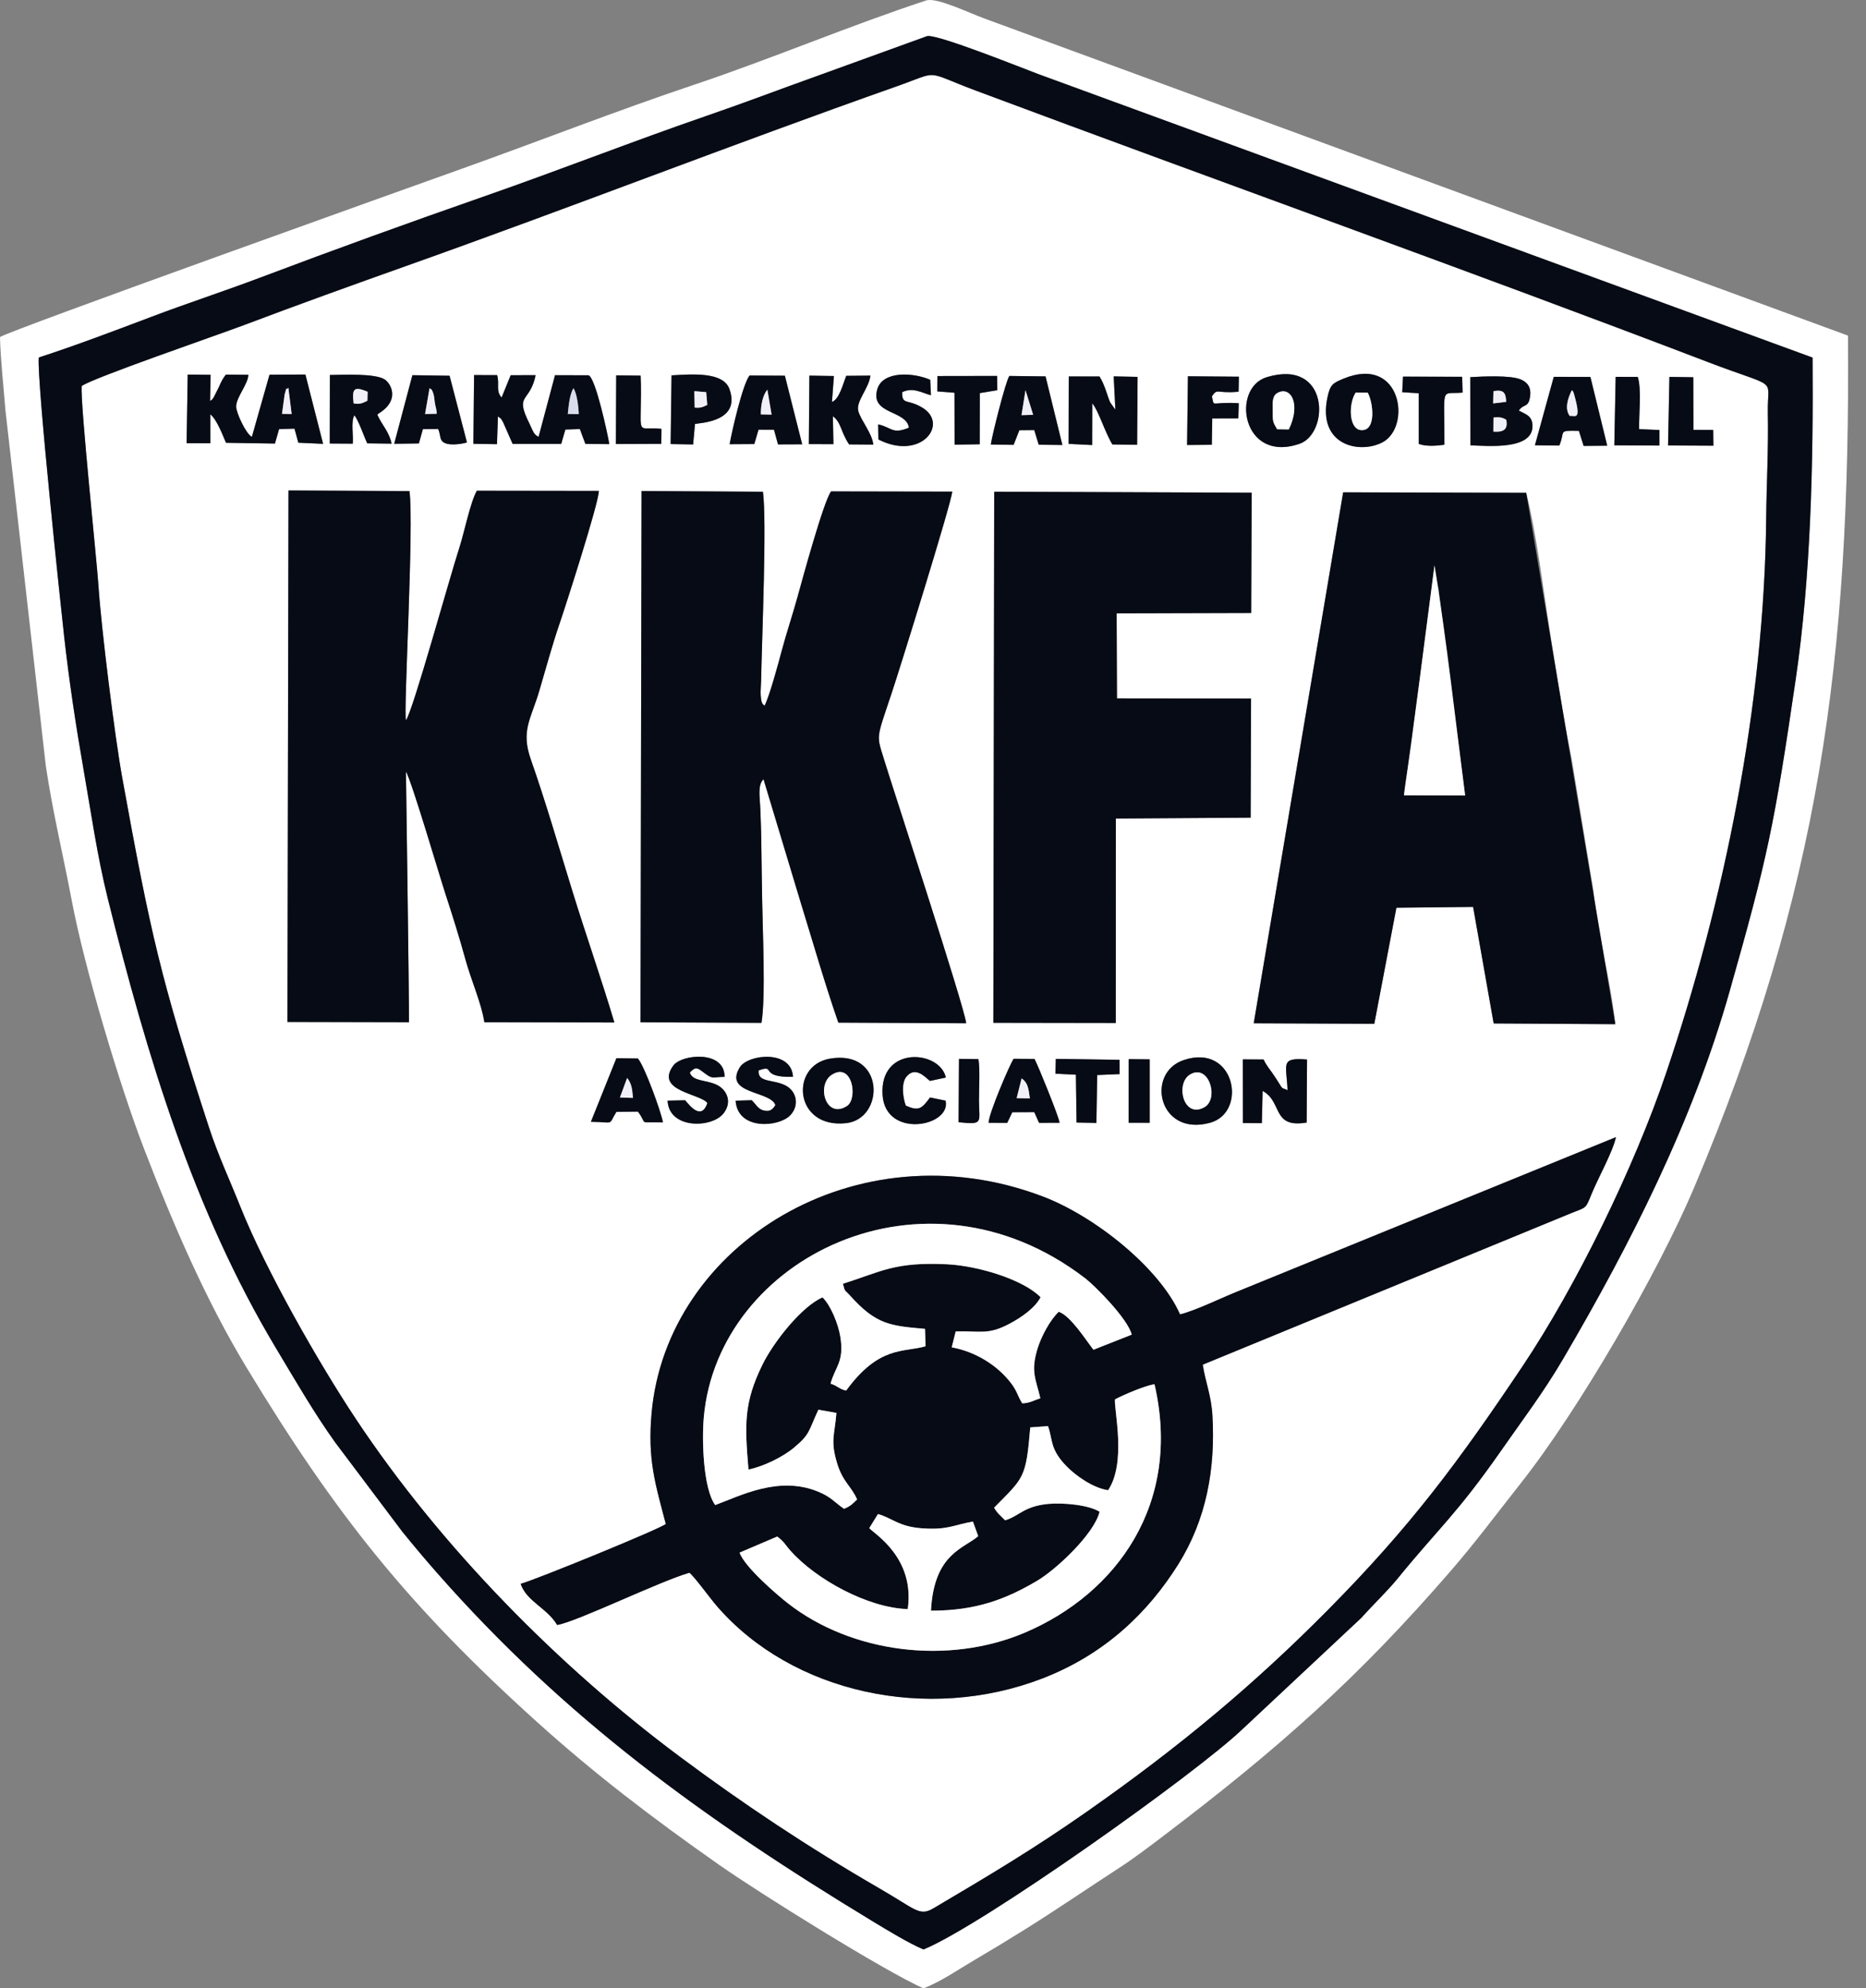 <svg width="76" height="81" viewBox="0 0 76 81" fill="none" xmlns="http://www.w3.org/2000/svg">
<rect x="0" y="0" width="76" height="81" fill="#808080" stroke="none"/>
<g clip-path="url(#clip0_95_2659)">
<path fill-rule="evenodd" clip-rule="evenodd" d="M48.06 53.544C48.658 53.402 49.727 52.884 50.344 52.634L65.815 46.323C65.689 46.915 65.086 47.992 64.83 48.619C64.571 49.252 64.634 49.165 64.007 49.414L48.986 55.592C49.097 56.316 49.332 56.834 49.38 57.671C49.506 59.839 49.133 61.896 47.991 63.721C46.775 65.666 45.014 67.384 42.463 68.371C37.779 70.183 32.251 68.96 29.198 65.428C28.897 65.079 28.296 64.239 28.078 64.068C26.837 64.427 23.485 66.07 22.69 66.195C22.292 65.51 21.448 65.24 21.205 64.521C21.845 64.343 26.873 62.287 27.117 62.083C26.692 60.455 26.366 59.462 26.54 57.547C27.161 50.706 34.877 45.866 42.46 48.736C44.593 49.544 47.227 51.654 48.06 53.543V53.544ZM45.971 43.145L46.825 43.154V45.738L45.969 45.737L45.971 43.145ZM39.058 43.136L39.851 43.147C39.92 43.621 39.869 44.35 39.872 44.857C39.879 45.737 40.068 45.825 39.041 45.716L39.057 43.136H39.058ZM40.265 45.738C40.261 45.379 41.136 43.343 41.284 43.131L42.134 43.136C42.284 43.415 43.127 45.492 43.155 45.737L42.32 45.74L42.124 45.304L41.228 45.309L41.022 45.741L40.266 45.737L40.265 45.738ZM25.105 43.108L24.067 45.698C25.057 45.709 24.75 45.872 25.105 45.293L25.98 45.283C26.418 45.855 25.916 45.685 27.003 45.725C26.919 45.272 26.247 43.424 25.98 43.119L25.105 43.108ZM48.212 43.184C46.644 43.71 47.187 46.32 49.289 45.737C50.827 45.311 50.305 42.482 48.212 43.184ZM33.799 43.126C32.157 43.409 32.338 45.988 34.462 45.754C36.044 45.58 36.057 42.737 33.799 43.126ZM52.442 44.41C52.113 44.261 52.318 44.454 51.897 43.823C51.691 43.515 51.592 43.434 51.465 43.159L50.62 43.155L50.623 45.751L51.393 45.754L51.425 44.439C52.252 44.892 51.789 45.969 53.218 45.729L53.234 43.161C52.129 43.073 52.394 43.335 52.441 44.41H52.442ZM45.597 43.174L43.003 43.136L42.987 43.739L43.82 43.781L43.847 45.729L44.655 45.745L44.688 43.794L45.601 43.756L45.597 43.174ZM38.513 44.837L37.879 44.708C37.544 45.16 37.427 45.277 36.894 45.041C36.782 44.761 36.688 44.139 36.918 43.86C37.269 43.435 37.644 43.84 37.874 44.033L38.524 43.896C38.273 42.764 35.812 42.588 35.946 44.609C36.065 46.401 38.752 45.896 38.513 44.837ZM31.581 45.022C31.472 45.165 31.401 45.311 31.09 45.234C30.871 45.18 30.766 44.957 30.615 44.819L29.961 44.839C30.044 46.057 31.721 45.92 32.184 45.435C32.565 45.036 32.445 44.482 32.039 44.245C31.534 43.949 30.844 44.129 30.898 43.606C31.631 43.338 30.879 43.903 32.298 43.866C32.236 42.749 30.462 42.942 30.13 43.481C29.454 44.581 31.401 44.431 31.581 45.021V45.022ZM28.81 44.939C28.562 45.656 28.098 45.045 27.904 44.822L27.19 44.837C27.244 46.007 28.998 45.966 29.472 45.351C29.826 44.892 29.601 44.43 29.262 44.23C28.83 43.975 28.209 44.083 28.095 43.691C28.338 43.443 28.394 43.489 28.677 43.703C29.04 43.978 28.991 43.874 29.51 43.869C29.523 42.772 27.768 42.943 27.427 43.404C26.647 44.455 28.545 44.55 28.811 44.938L28.81 44.939ZM54.705 20.056L62.161 20.076C62.578 21.743 62.831 23.85 63.097 25.546C63.366 27.268 63.655 29.164 64.006 30.883L64.897 36.284C65.072 38.001 65.592 39.906 65.79 41.721L60.835 41.691L59.997 36.945L56.873 36.978L55.973 41.706L51.062 41.685L54.705 20.055V20.056ZM40.492 20.031L50.979 20.072L50.959 24.971L45.479 24.986L45.492 28.451L50.953 28.457L50.937 33.308L45.446 33.343L45.444 41.672L40.457 41.664L40.492 20.03V20.031ZM26.129 20.001L31.073 20.032C31.233 21.228 31.034 25.9 30.998 27.712C30.995 27.868 30.97 28.163 30.98 28.3C31.006 28.688 31.06 28.668 31.138 28.75C31.34 28.36 31.703 27.016 31.827 26.55C32.031 25.779 32.273 25.072 32.477 24.33C32.665 23.648 33.549 20.393 33.849 20.018L38.784 20.026C38.719 20.58 36.663 27.193 36.316 28.232C35.669 30.173 35.695 29.909 36.011 30.96C36.285 31.867 39.303 41.084 39.35 41.684L34.143 41.657C33.577 40.022 33.09 38.315 32.601 36.737L31.096 31.742C30.839 32.003 30.953 32.466 30.97 33.039C30.981 33.427 31 33.794 31.005 34.201C31.013 35.034 31.029 35.866 31.041 36.699C31.059 37.884 31.189 40.62 31.012 41.667L26.085 41.642L26.128 20L26.129 20.001ZM11.749 19.981L16.676 20.006C16.866 21.412 16.424 29.079 16.534 29.343C16.828 28.926 18.285 23.613 18.712 22.299C18.9 21.719 19.157 20.455 19.42 19.992L24.389 19.998C24.395 20.463 23.019 24.737 22.781 25.429C22.507 26.228 22.222 27.26 21.966 28.133C21.626 29.295 21.201 29.751 21.622 30.948C22.205 32.603 22.784 34.592 23.317 36.32C23.875 38.124 24.501 39.905 25.021 41.652L19.726 41.642C19.611 40.87 19.181 39.918 18.948 39.057C18.729 38.249 18.411 37.242 18.158 36.468C17.87 35.588 16.789 31.891 16.533 31.429C16.53 31.436 16.664 40.624 16.655 41.642L11.706 41.632L11.748 19.982L11.749 19.981ZM67.992 15.354L68.964 15.367L68.969 17.512L69.776 17.515L69.783 18.156L67.937 18.146L67.992 15.353V15.354ZM65.803 15.352L66.702 15.354C66.863 15.847 66.746 16.888 66.757 17.482L67.585 17.517V18.15L65.747 18.141L65.802 15.351L65.803 15.352ZM25.095 15.29L26.09 15.301C26.115 15.803 26.101 16.312 26.092 16.815C26.077 17.692 26.12 17.372 26.939 17.471L26.931 18.081L25.082 18.087L25.095 15.29ZM63.282 15.349L64.773 15.355L65.458 18.156L64.498 18.164L64.305 17.551C63.416 17.535 63.765 17.546 63.506 18.151L62.514 18.139L63.282 15.348V15.349ZM40.353 18.108C40.399 17.757 40.95 15.554 41.107 15.316L42.582 15.334L43.267 18.128L42.304 18.117L42.121 17.521L41.515 17.526L41.281 18.123L40.352 18.109L40.353 18.108ZM29.716 18.096C29.813 17.553 30.238 15.683 30.526 15.297L31.966 15.305L32.671 18.1L31.687 18.104L31.523 17.506L30.893 17.505L30.721 18.09L29.717 18.096L29.716 18.096ZM16.795 15.284L18.309 15.307L19.017 18.023C18.795 18.092 18.353 18.151 18.128 18.053C17.878 17.945 17.965 17.758 17.846 17.477L17.223 17.482L17.058 18.065L16.054 18.079L16.795 15.284ZM54.718 15.426C57.088 14.441 57.505 17.407 56.294 18.025C55.352 18.506 53.651 18.135 54.065 16.184C54.175 15.666 54.282 15.607 54.718 15.426ZM51.595 15.363C50.122 15.807 50.58 18.888 52.927 18.078C54.152 17.655 54.157 14.594 51.595 15.363ZM27.349 15.289L27.312 18.089L28.228 18.106L28.303 17.272C28.478 17.225 30.193 17.195 29.706 15.845C29.45 15.135 28.181 15.244 27.349 15.29V15.289ZM59.88 15.363C60.402 15.334 61.516 15.279 61.937 15.458C62.202 15.572 62.367 15.769 62.317 16.142C62.252 16.631 62.065 16.426 61.857 16.726C62.158 16.886 62.392 16.941 62.413 17.316C62.471 18.353 60.569 18.162 59.885 18.142L59.88 15.363V15.363ZM13.433 15.277L13.428 18.068L14.366 18.074C14.396 17.724 14.284 17.151 14.434 16.915C14.638 17.209 14.807 17.743 14.955 18.061L15.949 18.074C15.84 17.568 15.555 17.328 15.365 16.892C15.49 16.782 15.361 16.891 15.529 16.772C16.266 16.25 15.914 15.626 15.677 15.465C15.289 15.202 14.006 15.269 13.434 15.276L13.433 15.277ZM43.529 15.336L44.78 15.338C45.013 15.71 45.111 16.181 45.215 16.394L45.426 16.691L45.358 15.334L46.331 15.354L46.312 18.122L45.305 18.107C44.99 17.59 44.742 16.729 44.486 16.432L44.482 18.131L43.522 18.083L43.529 15.337V15.336ZM57.141 15.342L57.109 15.978L57.783 16.021V18.087C58.092 18.194 58.496 18.165 58.828 18.119C58.841 15.646 58.634 16.081 59.568 15.994L59.551 15.35L57.141 15.343V15.342ZM48.381 15.329L50.456 15.345L50.444 15.957C49.536 16.046 49.598 15.794 49.358 16.145C49.469 16.628 49.274 16.355 50.452 16.426L50.435 17.043L49.372 17.046L49.355 18.12L48.347 18.128L48.381 15.329ZM40.611 15.314L38.178 15.319L38.174 15.944L38.874 15.999L38.878 18.114L39.901 18.097L39.904 16.013L40.617 15.894L40.61 15.313L40.611 15.314ZM37.02 17.422C36.907 16.694 35.43 16.9 35.731 15.858C35.95 15.102 37.188 15.169 37.886 15.473L37.917 16.102C37.553 16.011 37.187 15.759 36.742 15.979C36.737 16.518 36.952 16.241 37.561 16.605C38.671 17.272 37.509 18.791 35.776 17.904L35.766 17.29C36.33 17.412 36.337 17.71 37.02 17.422L37.02 17.422ZM32.963 15.302L32.941 18.092L33.943 18.094L33.921 16.957C34.269 17.215 34.218 17.554 34.581 18.104L35.566 18.112C35.528 17.665 35.067 17.134 34.959 16.756C34.844 16.354 35.379 15.844 35.452 15.301L34.466 15.31C34.326 15.658 34.183 16.262 33.883 16.375L33.963 15.319L32.965 15.302H32.963ZM19.307 15.279L20.246 15.282C20.355 15.667 20.178 15.913 20.428 16.194L20.798 15.285L21.815 15.283C21.572 16.444 20.939 16.011 21.567 17.267C21.695 17.524 21.729 17.709 21.935 17.794L22.604 15.284L23.966 15.288C24.254 15.369 24.76 17.738 24.816 18.093L23.84 18.082L23.616 17.477L23.025 17.499L22.857 18.083H20.878L20.491 17.204C20.361 16.993 20.467 17.11 20.279 16.965L20.24 18.094L19.279 18.079L19.307 15.279V15.279ZM7.644 15.259L8.577 15.268L8.556 16.336C8.683 16.24 8.596 16.326 8.702 16.19L8.903 15.792C8.996 15.577 9.075 15.408 9.204 15.26L10.115 15.267C10.107 15.642 9.617 16.187 9.617 16.56C9.617 16.816 10.021 17.686 10.259 17.795L10.976 15.264L12.438 15.257L13.158 18.08L12.151 18.034L11.993 17.462L11.366 17.48L11.197 18.069L9.204 18.037C9.069 17.732 8.844 17.104 8.564 16.877L8.566 18.057L7.601 18.054L7.645 15.257L7.644 15.259ZM3.324 15.729C3.273 16.528 3.937 22.775 4.01 23.883C4.122 25.59 4.676 30.028 4.98 31.701C6.128 38.025 6.542 39.884 8.507 45.917C8.879 47.061 9.348 48.057 9.774 49.125C10.816 51.743 12.978 55.524 14.484 57.795C17.96 63.036 22.771 67.899 27.665 71.548C30.267 73.489 32.888 75.234 35.824 76.935C37.346 77.817 37.444 78.08 38.037 77.729C40.376 76.348 42.113 75.311 44.253 73.814C48.046 71.16 51.084 68.616 54.071 65.599C57.432 62.203 59.369 59.601 62.003 55.669C64.192 52.402 66.554 47.574 67.865 43.693C70.207 36.761 71.856 28.751 71.933 21.138C71.947 19.708 72.03 18.289 72 16.811C71.972 15.327 72.511 15.879 69.59 14.763C59.82 11.025 49.659 7.4 39.766 3.701C37.567 2.879 38.342 2.876 36.501 3.526C29.82 5.882 23.218 8.464 16.543 10.836C14.348 11.616 12.136 12.413 9.908 13.255C8.916 13.631 3.726 15.414 3.324 15.73V15.729Z" fill="white"/>
<path fill-rule="evenodd" clip-rule="evenodd" d="M1.578 14.565C3.071 14.079 4.687 13.468 6.151 12.913C7.656 12.343 9.139 11.862 10.643 11.294C13.621 10.169 16.712 9.051 19.706 8.006C22.807 6.925 25.807 5.744 28.762 4.726C30.385 4.167 31.739 3.646 33.257 3.104L37.762 1.472C38.176 1.382 41.668 2.79 42.297 3.022L73.823 14.569C73.857 18.892 73.748 23.501 73.139 27.657C72.257 33.673 71.992 34.923 70.438 40.406C68.939 45.696 66.395 50.695 63.673 55.342C62.862 56.726 62.02 57.83 61.141 59.091C59.333 61.685 58.59 62.26 56.957 64.265C56.492 64.836 55.992 65.297 55.446 65.907L50.598 70.447C48.702 72.259 40.016 78.432 37.611 79.417C37.02 79.167 36.176 78.655 35.499 78.244C28.621 74.07 23.013 69.995 17.825 64.104C17.302 63.51 16.89 63.02 16.383 62.395L13.648 58.756C12.8 57.574 12.013 56.212 11.228 54.902C7.869 49.294 5.985 43.007 4.388 36.599C3.955 34.861 3.706 33.08 3.395 31.307C3.097 29.61 2.815 27.748 2.611 25.921C2.486 24.796 1.502 15.568 1.577 14.566L1.578 14.565ZM0 13.731C0.02 14.632 0.15 15.8 0.221 16.71L1.866 31.202C2.148 33.089 2.581 34.879 2.924 36.693C3.436 39.403 4.855 44.167 5.86 46.781C7.066 49.915 8.393 52.984 10.04 55.707C13.693 61.739 16.646 65.434 21.875 70.151C24.195 72.244 26.529 74.033 29.306 75.98C30.914 77.108 35.982 80.272 37.611 81.001C38.343 80.716 39.023 80.236 39.671 79.857C40.314 79.48 41.017 79.054 41.703 78.626C42.996 77.819 44.325 76.91 45.592 76.087C46.204 75.69 46.852 75.194 47.428 74.757C52.058 71.24 55.298 68.375 59.1 63.979C60.115 62.806 60.949 61.676 61.933 60.431C64.296 57.442 67.544 51.832 69.011 48.352C74.104 36.275 75.366 26.883 75.266 13.672L40.065 0.743C39.475 0.529 38.143 -0.12 37.721 0.019C34.61 1.041 31.436 2.391 28.291 3.445C25.134 4.503 21.969 5.745 18.847 6.861C16.952 7.539 0.303 13.49 0 13.731Z" fill="white"/>
<path fill-rule="evenodd" clip-rule="evenodd" d="M3.326 15.727C3.728 15.413 8.918 13.628 9.91 13.253C12.138 12.411 14.35 11.614 16.544 10.834C23.22 8.462 29.822 5.881 36.503 3.523C38.344 2.874 37.569 2.877 39.767 3.699C49.661 7.397 59.822 11.023 69.592 14.76C72.512 15.877 71.973 15.325 72.002 16.808C72.031 18.287 71.949 19.706 71.935 21.135C71.858 28.75 70.209 36.758 67.867 43.691C66.556 47.572 64.194 52.399 62.005 55.667C59.371 59.599 57.434 62.201 54.073 65.596C51.087 68.613 48.048 71.157 44.255 73.811C42.115 75.308 40.378 76.345 38.039 77.727C37.446 78.078 37.349 77.814 35.826 76.932C32.889 75.232 30.269 73.487 27.667 71.546C22.774 67.897 17.963 63.034 14.486 57.792C12.98 55.522 10.818 51.741 9.776 49.123C9.351 48.055 8.882 47.059 8.508 45.915C6.543 39.882 6.13 38.023 4.982 31.699C4.677 30.025 4.124 25.588 4.012 23.881C3.939 22.773 3.274 16.526 3.326 15.726V15.727ZM1.578 14.565C1.502 15.568 2.487 24.795 2.612 25.92C2.816 27.747 3.098 29.608 3.396 31.305C3.707 33.077 3.957 34.86 4.389 36.598C5.986 43.005 7.87 49.293 11.229 54.9C12.014 56.211 12.802 57.573 13.649 58.755L16.384 62.393C16.891 63.018 17.304 63.508 17.826 64.103C23.014 69.994 28.622 74.069 35.501 78.242C36.178 78.653 37.021 79.165 37.613 79.416C40.017 78.43 48.703 72.258 50.599 70.446L55.447 65.905C55.994 65.296 56.493 64.835 56.958 64.264C58.591 62.258 59.334 61.683 61.142 59.09C62.021 57.828 62.864 56.725 63.674 55.341C66.397 50.693 68.94 45.695 70.439 40.404C71.994 34.921 72.258 33.671 73.14 27.655C73.75 23.5 73.858 18.891 73.824 14.567L42.297 3.021C41.669 2.788 38.178 1.38 37.762 1.471L33.258 3.103C31.739 3.645 30.386 4.167 28.762 4.725C25.807 5.743 22.806 6.924 19.706 8.005C16.712 9.049 13.62 10.167 10.643 11.292C9.139 11.861 7.657 12.342 6.152 12.912C4.687 13.467 3.072 14.078 1.578 14.564V14.565Z" fill="#070B15"/>
<path fill-rule="evenodd" clip-rule="evenodd" d="M45.411 57.008C45.788 56.811 46.613 56.457 47.02 56.389C48.147 61.251 45.48 64.92 41.743 66.51C38.604 67.844 34.688 67.336 32.105 65.328C31.666 64.987 30.323 63.836 30.122 63.25L31.655 62.596C31.933 62.796 32.017 62.976 32.189 63.169C33.235 64.343 35.344 65.501 36.971 65.552C37.271 63.442 35.585 62.474 35.404 62.253L35.758 61.68C36.332 61.836 36.585 62.185 37.526 62.258C38.592 62.342 38.845 62.119 39.624 61.987L39.839 62.579C39.275 63.084 38.035 63.272 37.915 65.617C39.768 65.617 40.977 65.141 42.229 64.404C43.021 63.937 44.565 62.487 44.783 61.586C44.334 61.303 43.294 61.211 42.691 61.267C41.698 61.36 41.508 61.765 40.934 61.935C40.769 61.763 40.602 61.635 40.487 61.419C41.699 60.188 41.786 60.24 41.96 58.15L42.681 58.098C42.887 58.651 42.738 59.032 43.463 59.759C43.801 60.099 44.495 60.615 45.131 60.709C45.88 59.58 45.375 57.482 45.409 57.008H45.411ZM29.129 61.313C30.146 60.939 31.71 60.109 33.312 60.762C33.858 60.985 33.986 61.199 34.376 61.464C34.659 61.353 34.733 61.249 34.909 61.085C34.664 60.524 34.328 60.383 34.093 59.605C33.812 58.677 33.996 58.46 34.066 57.559L33.332 57.428C32.911 58.335 33.004 58.415 32.335 58.977C31.873 59.364 31.088 59.741 30.485 59.867C30.331 58.026 30.289 57.153 31.055 55.59C31.509 54.665 32.658 53.214 33.501 52.852C33.826 53.167 34.142 53.921 34.229 54.475C34.387 55.491 34.015 55.669 33.828 56.366C34.143 56.47 34.181 56.591 34.463 56.649C35.811 54.801 36.803 55.106 37.696 54.844L37.675 54.135C36.259 54.01 35.688 53.968 34.624 52.782C34.383 52.513 34.426 52.66 34.33 52.296C35.891 51.808 36.424 51.398 38.577 51.504C39.85 51.567 41.684 52.131 42.381 52.846C42.173 53.261 41.618 53.671 41.052 53.96C40.22 54.385 39.917 54.213 38.925 54.24L38.763 54.886C39.719 55.063 40.616 55.606 41.185 56.355C41.432 56.681 41.432 56.841 41.634 57.168C41.954 57.159 42.116 57.042 42.372 56.961C42.187 56.167 41.969 55.878 42.259 54.936C42.414 54.433 42.764 53.78 43.121 53.438C43.602 53.602 44.198 54.552 44.535 54.985L46.095 54.37C45.931 53.723 44.608 52.389 44.196 52.072C37.636 47.039 29.241 51.268 28.665 57.735C28.582 58.664 28.636 60.635 29.129 61.312V61.313ZM48.061 53.544C47.228 51.655 44.594 49.544 42.461 48.738C34.878 45.868 27.163 50.709 26.541 57.549C26.367 59.464 26.693 60.456 27.118 62.084C26.874 62.289 21.846 64.344 21.206 64.522C21.449 65.24 22.294 65.512 22.691 66.197C23.486 66.071 26.838 64.427 28.079 64.069C28.297 64.241 28.898 65.081 29.199 65.429C32.252 68.961 37.779 70.184 42.464 68.372C45.015 67.386 46.776 65.667 47.992 63.722C49.133 61.897 49.506 59.84 49.381 57.672C49.333 56.836 49.097 56.317 48.986 55.593L64.008 49.415C64.636 49.166 64.572 49.254 64.831 48.62C65.088 47.993 65.691 46.915 65.816 46.324L50.345 52.635C49.728 52.885 48.659 53.403 48.061 53.545V53.544Z" fill="#070B15"/>
<path fill-rule="evenodd" clip-rule="evenodd" d="M26.087 41.644L31.014 41.668C31.191 40.622 31.06 37.885 31.043 36.7C31.031 35.867 31.014 35.036 31.006 34.203C31.002 33.795 30.983 33.429 30.971 33.041C30.954 32.467 30.841 32.004 31.097 31.743L32.603 36.738C33.092 38.317 33.578 40.024 34.145 41.659L39.352 41.685C39.304 41.085 36.286 31.868 36.013 30.961C35.696 29.91 35.671 30.174 36.318 28.233C36.664 27.194 38.721 20.581 38.786 20.028L33.851 20.019C33.552 20.394 32.667 23.649 32.479 24.331C32.274 25.074 32.033 25.78 31.828 26.551C31.705 27.017 31.342 28.36 31.14 28.751C31.061 28.669 31.007 28.689 30.982 28.301C30.973 28.165 30.997 27.87 31 27.713C31.036 25.901 31.234 21.229 31.074 20.033L26.131 20.002L26.088 41.645L26.087 41.644Z" fill="#070B15"/>
<path fill-rule="evenodd" clip-rule="evenodd" d="M11.707 41.631L16.657 41.642C16.666 40.623 16.532 31.436 16.534 31.429C16.791 31.891 17.872 35.588 18.159 36.467C18.413 37.242 18.73 38.25 18.949 39.056C19.182 39.919 19.612 40.87 19.727 41.641L25.023 41.652C24.502 39.904 23.876 38.125 23.319 36.32C22.785 34.591 22.206 32.603 21.623 30.948C21.202 29.751 21.628 29.295 21.968 28.133C22.224 27.259 22.508 26.228 22.783 25.428C23.021 24.737 24.396 20.463 24.39 19.998L19.421 19.991C19.158 20.454 18.902 21.719 18.714 22.298C18.287 23.614 16.83 28.925 16.535 29.342C16.426 29.079 16.868 21.413 16.678 20.005L11.751 19.98L11.708 41.63L11.707 41.631Z" fill="#070B15"/>
<path fill-rule="evenodd" clip-rule="evenodd" d="M57.181 32.398C57.254 31.637 57.441 30.826 57.516 30.041L58.425 23.032C58.618 24.217 58.589 23.867 58.618 24.217L59.674 32.407L57.182 32.397L57.181 32.398ZM51.063 41.686L55.974 41.708L56.874 36.979L59.998 36.946L60.836 41.693L65.79 41.722C62.473 21.937 64.809 35.87 62.162 20.077L54.706 20.057L51.063 41.687V41.686Z" fill="#070B15"/>
<path fill-rule="evenodd" clip-rule="evenodd" d="M40.458 41.666L45.444 41.674L45.447 33.345L50.937 33.31L50.954 28.458L45.493 28.451L45.48 24.986L50.96 24.971L50.979 20.073L40.493 20.031L40.458 41.666Z" fill="#070B15"/>
<path fill-rule="evenodd" clip-rule="evenodd" d="M29.129 61.312C30.146 60.938 31.71 60.108 33.312 60.761C33.858 60.984 33.986 61.198 34.376 61.464C34.659 61.352 34.733 61.248 34.909 61.084C34.664 60.523 34.328 60.383 34.093 59.604C33.812 58.676 33.996 58.459 34.066 57.558L33.332 57.427C32.911 58.334 33.004 58.414 32.335 58.976C31.873 59.363 31.088 59.74 30.485 59.866C30.331 58.026 30.289 57.152 31.055 55.59C31.509 54.664 32.658 53.214 33.501 52.852C33.826 53.166 34.142 53.92 34.229 54.474C34.387 55.49 34.015 55.669 33.828 56.365C34.143 56.469 34.181 56.59 34.463 56.648C35.811 54.801 36.803 55.105 37.696 54.843L37.675 54.134C36.259 54.009 35.688 53.967 34.624 52.781C34.383 52.512 34.426 52.659 34.33 52.296C35.891 51.807 36.424 51.397 38.577 51.503C39.85 51.567 41.684 52.13 42.381 52.846C42.173 53.26 41.618 53.67 41.052 53.959C40.22 54.384 39.917 54.212 38.925 54.239L38.763 54.886C39.719 55.062 40.616 55.605 41.185 56.355C41.432 56.68 41.432 56.84 41.634 57.168C41.954 57.158 42.116 57.041 42.372 56.96C42.187 56.166 41.969 55.877 42.259 54.935C42.414 54.432 42.764 53.779 43.121 53.438C43.602 53.601 44.198 54.551 44.535 54.985L46.095 54.369C45.931 53.722 44.608 52.388 44.196 52.072C37.636 47.038 29.241 51.267 28.665 57.734C28.582 58.663 28.636 60.634 29.129 61.311V61.312Z" fill="white"/>
<path fill-rule="evenodd" clip-rule="evenodd" d="M37.527 62.257C36.586 62.182 36.333 61.835 35.758 61.678L35.405 62.251C35.586 62.472 37.272 63.44 36.972 65.55C35.345 65.499 33.236 64.341 32.19 63.167C32.017 62.974 31.934 62.795 31.656 62.594L30.123 63.249C30.322 63.834 31.666 64.985 32.106 65.326C34.689 67.335 38.605 67.843 41.744 66.508C45.48 64.918 48.148 61.249 47.021 56.387C46.614 56.455 45.788 56.81 45.411 57.006C45.377 57.48 45.883 59.578 45.133 60.707C44.498 60.614 43.804 60.097 43.466 59.757C42.741 59.03 42.889 58.649 42.684 58.096L41.962 58.148C41.787 60.238 41.702 60.186 40.49 61.418C40.605 61.633 40.771 61.761 40.937 61.933C41.51 61.763 41.701 61.359 42.693 61.265C43.297 61.209 44.337 61.301 44.785 61.584C44.568 62.485 43.025 63.935 42.232 64.402C40.979 65.139 39.771 65.615 37.918 65.615C38.038 63.27 39.278 63.082 39.842 62.577L39.627 61.985C38.847 62.118 38.595 62.34 37.529 62.257H37.527Z" fill="white"/>
<path fill-rule="evenodd" clip-rule="evenodd" d="M57.181 32.398L59.673 32.408C59.272 29.293 58.927 26.131 58.425 23.032C58.02 26.156 57.623 29.279 57.181 32.398Z" fill="white"/>
<path fill-rule="evenodd" clip-rule="evenodd" d="M23.125 16.865C23.159 16.529 23.205 16.05 23.357 15.814C23.494 16.033 23.559 16.529 23.572 16.871L23.125 16.865ZM19.281 18.08L20.242 18.095L20.28 16.965C20.469 17.109 20.363 16.994 20.493 17.205L20.879 18.082H22.858L23.027 17.499L23.618 17.477L23.841 18.082L24.817 18.093C24.761 17.737 24.256 15.368 23.968 15.288L22.606 15.284L21.937 17.794C21.73 17.709 21.697 17.525 21.569 17.267C20.942 16.011 21.574 16.444 21.817 15.283L20.8 15.285L20.43 16.194C20.18 15.913 20.358 15.667 20.248 15.282L19.309 15.279L19.281 18.08Z" fill="#070B15"/>
<path fill-rule="evenodd" clip-rule="evenodd" d="M11.594 16.061C11.723 15.621 11.603 15.957 11.744 15.796L11.878 16.867L11.485 16.859L11.594 16.061ZM7.601 18.055L8.566 18.058L8.565 16.877C8.845 17.105 9.069 17.733 9.205 18.038L11.198 18.07L11.367 17.481L11.994 17.462L12.151 18.035L13.159 18.081L12.439 15.258L10.977 15.265L10.259 17.796C10.022 17.686 9.618 16.816 9.618 16.561C9.618 16.188 10.107 15.643 10.115 15.268L9.205 15.261C9.075 15.408 8.998 15.577 8.903 15.793L8.702 16.191C8.596 16.326 8.683 16.241 8.556 16.337L8.578 15.269L7.645 15.259L7.6 18.057L7.601 18.055Z" fill="#070B15"/>
<path fill-rule="evenodd" clip-rule="evenodd" d="M43.524 18.082L44.484 18.13L44.488 16.431C44.743 16.728 44.993 17.588 45.307 18.106L46.314 18.12L46.333 15.352L45.36 15.332L45.428 16.689L45.217 16.392C45.113 16.18 45.015 15.71 44.782 15.336L43.531 15.335L43.524 18.081V18.082Z" fill="#070B15"/>
<path fill-rule="evenodd" clip-rule="evenodd" d="M55.706 15.996C55.92 16.368 56.074 17.544 55.455 17.523C54.922 17.505 54.92 16.435 55.218 15.991L55.707 15.996H55.706ZM54.72 15.426C54.284 15.607 54.177 15.667 54.067 16.184C53.653 18.135 55.354 18.506 56.296 18.025C57.507 17.407 57.089 14.441 54.72 15.426Z" fill="#070B15"/>
<path fill-rule="evenodd" clip-rule="evenodd" d="M51.835 16.726C51.835 16.454 51.8 16.15 52.007 16.021C52.536 15.692 53.014 16.415 52.492 17.494L52.015 17.487C51.835 17.18 51.836 17.176 51.834 16.726H51.835ZM51.598 15.364C50.125 15.807 50.583 18.888 52.93 18.079C54.155 17.656 54.159 14.594 51.598 15.364Z" fill="#070B15"/>
<path fill-rule="evenodd" clip-rule="evenodd" d="M60.828 17.01C61.073 16.978 61.201 17.014 61.347 17.099C61.427 17.494 61.242 17.613 60.824 17.584L60.828 17.01ZM60.827 15.934C61.235 15.867 61.325 15.976 61.348 16.37L60.816 16.434L60.828 15.935L60.827 15.934ZM59.888 18.142C60.573 18.162 62.474 18.353 62.416 17.316C62.395 16.942 62.162 16.885 61.86 16.726C62.067 16.427 62.255 16.631 62.32 16.142C62.37 15.769 62.206 15.571 61.941 15.459C61.518 15.279 60.405 15.334 59.883 15.364L59.888 18.143V18.142Z" fill="#070B15"/>
<path fill-rule="evenodd" clip-rule="evenodd" d="M14.403 16.433C14.318 15.776 14.463 15.75 14.974 15.959L14.964 16.324C14.778 16.421 14.654 16.48 14.403 16.433ZM13.43 18.068L14.368 18.074C14.398 17.725 14.286 17.151 14.437 16.915C14.64 17.209 14.809 17.743 14.958 18.061L15.951 18.074C15.843 17.568 15.558 17.328 15.368 16.892C15.492 16.783 15.364 16.891 15.532 16.773C16.269 16.25 15.916 15.626 15.679 15.465C15.292 15.202 14.009 15.27 13.436 15.276L13.431 18.068L13.43 18.068Z" fill="#070B15"/>
<path fill-rule="evenodd" clip-rule="evenodd" d="M32.942 18.092L33.945 18.094L33.923 16.957C34.271 17.215 34.22 17.554 34.583 18.104L35.568 18.112C35.529 17.665 35.068 17.133 34.961 16.756C34.846 16.354 35.38 15.843 35.453 15.301L34.468 15.31C34.328 15.658 34.185 16.262 33.885 16.375L33.965 15.318L32.967 15.302L32.944 18.092H32.942Z" fill="#070B15"/>
<path fill-rule="evenodd" clip-rule="evenodd" d="M31.254 15.874L31.426 16.891L30.988 16.882C30.985 16.5 31.066 16.098 31.254 15.874ZM29.718 18.096L30.722 18.09L30.894 17.505L31.524 17.506L31.688 18.104L32.672 18.1L31.967 15.305L30.527 15.297C30.239 15.683 29.814 17.553 29.717 18.096L29.718 18.096Z" fill="#070B15"/>
<path fill-rule="evenodd" clip-rule="evenodd" d="M41.767 15.896L42.08 16.899L41.605 16.913L41.767 15.896ZM40.355 18.108L41.284 18.123L41.518 17.526L42.124 17.52L42.307 18.117L43.27 18.128L42.585 15.333L41.11 15.315C40.953 15.553 40.401 17.756 40.356 18.108L40.355 18.108Z" fill="#070B15"/>
<path fill-rule="evenodd" clip-rule="evenodd" d="M17.495 15.809C17.564 15.886 17.582 15.805 17.663 16.086C17.687 16.167 17.692 16.288 17.707 16.389C17.736 16.582 17.783 16.671 17.789 16.855L17.311 16.867L17.494 15.809H17.495ZM16.056 18.079L17.061 18.065L17.225 17.481L17.848 17.476C17.968 17.758 17.88 17.945 18.13 18.053C18.355 18.15 18.797 18.092 19.019 18.023L18.311 15.307L16.797 15.284L16.056 18.079Z" fill="#070B15"/>
<path fill-rule="evenodd" clip-rule="evenodd" d="M63.935 16.945C63.715 16.663 63.856 16.211 64.022 15.892C64.061 15.945 64.072 15.925 64.112 16.068C64.425 17.177 64.149 16.913 63.935 16.945ZM62.516 18.14L63.509 18.152C63.768 17.548 63.418 17.536 64.307 17.553L64.5 18.165L65.461 18.157L64.776 15.356L63.285 15.351L62.516 18.141V18.14Z" fill="#070B15"/>
<path fill-rule="evenodd" clip-rule="evenodd" d="M52.442 44.411C52.113 44.263 52.318 44.455 51.897 43.824C51.691 43.516 51.592 43.435 51.465 43.16L50.62 43.156L50.624 45.752L51.393 45.755L51.425 44.44C52.252 44.893 51.789 45.97 53.218 45.73L53.234 43.162C52.129 43.074 52.395 43.336 52.441 44.411H52.442Z" fill="#070B15"/>
<path fill-rule="evenodd" clip-rule="evenodd" d="M48.467 43.774C49.235 43.311 49.661 44.757 49.057 45.103C48.197 45.594 47.862 44.141 48.467 43.774ZM48.212 43.184C46.643 43.709 47.187 46.319 49.289 45.737C50.827 45.311 50.305 42.482 48.212 43.184Z" fill="#070B15"/>
<path fill-rule="evenodd" clip-rule="evenodd" d="M28.294 16.604L28.279 15.935L28.763 15.976L28.806 16.495C28.627 16.577 28.55 16.629 28.294 16.604ZM27.315 18.09L28.231 18.106L28.306 17.272C28.481 17.226 30.196 17.196 29.709 15.846C29.452 15.136 28.183 15.244 27.352 15.291L27.315 18.09V18.09Z" fill="#070B15"/>
<path fill-rule="evenodd" clip-rule="evenodd" d="M33.877 43.786C34.715 43.245 34.958 44.764 34.489 45.061C33.63 45.602 33.241 44.197 33.877 43.786ZM33.799 43.127C32.157 43.409 32.338 45.988 34.462 45.754C36.044 45.58 36.057 42.737 33.799 43.127Z" fill="#070B15"/>
<path fill-rule="evenodd" clip-rule="evenodd" d="M37.021 17.421C36.337 17.709 36.33 17.411 35.767 17.288L35.776 17.903C37.511 18.789 38.672 17.27 37.561 16.603C36.954 16.238 36.738 16.515 36.743 15.978C37.187 15.757 37.554 16.009 37.917 16.101L37.887 15.471C37.189 15.169 35.951 15.101 35.732 15.856C35.43 16.898 36.908 16.692 37.02 17.42L37.021 17.421Z" fill="#070B15"/>
<path fill-rule="evenodd" clip-rule="evenodd" d="M25.543 43.913C25.739 44.156 25.752 44.408 25.781 44.726L25.25 44.709L25.543 43.913ZM24.067 45.699C25.057 45.71 24.75 45.873 25.105 45.294L25.98 45.284C26.418 45.857 25.917 45.687 27.003 45.726C26.919 45.273 26.248 43.426 25.98 43.12L25.105 43.109L24.067 45.699Z" fill="#070B15"/>
<path fill-rule="evenodd" clip-rule="evenodd" d="M28.811 44.939C28.563 45.656 28.098 45.045 27.904 44.822L27.19 44.837C27.245 46.007 28.999 45.966 29.473 45.351C29.826 44.892 29.602 44.43 29.262 44.23C28.83 43.975 28.21 44.083 28.096 43.691C28.339 43.443 28.395 43.489 28.677 43.703C29.041 43.978 28.991 43.874 29.511 43.869C29.524 42.772 27.768 42.943 27.427 43.404C26.647 44.455 28.546 44.55 28.812 44.938L28.811 44.939Z" fill="#070B15"/>
<path fill-rule="evenodd" clip-rule="evenodd" d="M41.609 43.931C41.864 44.106 41.889 44.337 41.946 44.746L41.407 44.736L41.609 43.93V43.931ZM40.266 45.739L41.023 45.743L41.229 45.31L42.124 45.306L42.32 45.742L43.155 45.739C43.127 45.494 42.284 43.417 42.134 43.138L41.284 43.133C41.135 43.344 40.262 45.38 40.265 45.739L40.266 45.739Z" fill="#070B15"/>
<path fill-rule="evenodd" clip-rule="evenodd" d="M31.581 45.023C31.473 45.166 31.401 45.311 31.09 45.235C30.871 45.181 30.766 44.958 30.616 44.82L29.961 44.84C30.044 46.058 31.721 45.921 32.184 45.435C32.565 45.037 32.445 44.483 32.039 44.245C31.534 43.95 30.844 44.13 30.898 43.607C31.632 43.338 30.879 43.903 32.298 43.867C32.236 42.75 30.462 42.942 30.13 43.481C29.454 44.581 31.402 44.432 31.581 45.022V45.023Z" fill="#070B15"/>
<path fill-rule="evenodd" clip-rule="evenodd" d="M48.349 18.128L49.356 18.119L49.374 17.046L50.436 17.043L50.454 16.426C49.276 16.354 49.471 16.628 49.36 16.145C49.599 15.794 49.536 16.046 50.446 15.957L50.458 15.345L48.383 15.328L48.349 18.128Z" fill="#070B15"/>
<path fill-rule="evenodd" clip-rule="evenodd" d="M38.513 44.838L37.879 44.709C37.544 45.161 37.427 45.278 36.894 45.042C36.783 44.762 36.688 44.14 36.918 43.861C37.269 43.436 37.644 43.841 37.874 44.034L38.524 43.897C38.274 42.765 35.812 42.589 35.946 44.609C36.065 46.402 38.752 45.897 38.513 44.838Z" fill="#070B15"/>
<path fill-rule="evenodd" clip-rule="evenodd" d="M57.111 15.977L57.785 16.02V18.086C58.094 18.193 58.498 18.164 58.83 18.118C58.843 15.646 58.636 16.08 59.57 15.993L59.553 15.349L57.143 15.342L57.111 15.978V15.977Z" fill="#070B15"/>
<path fill-rule="evenodd" clip-rule="evenodd" d="M38.176 15.945L38.875 16L38.88 18.115L39.903 18.099L39.907 16.015L40.62 15.896L40.613 15.315L38.18 15.319L38.176 15.945Z" fill="#070B15"/>
<path fill-rule="evenodd" clip-rule="evenodd" d="M25.085 18.088L26.934 18.081L26.942 17.472C26.123 17.373 26.079 17.693 26.095 16.816C26.104 16.312 26.118 15.804 26.092 15.302L25.098 15.291L25.085 18.088Z" fill="#070B15"/>
<path fill-rule="evenodd" clip-rule="evenodd" d="M67.939 18.148L69.785 18.157L69.777 17.516L68.971 17.512L68.966 15.368L67.994 15.354L67.939 18.148Z" fill="#070B15"/>
<path fill-rule="evenodd" clip-rule="evenodd" d="M65.75 18.141L67.587 18.151V17.517L66.759 17.482C66.749 16.888 66.866 15.848 66.704 15.355L65.805 15.352L65.75 18.142V18.141Z" fill="#070B15"/>
<path fill-rule="evenodd" clip-rule="evenodd" d="M42.986 43.739L43.82 43.781L43.847 45.729L44.655 45.745L44.687 43.794L45.6 43.756L45.597 43.174L43.003 43.136L42.986 43.739Z" fill="#070B15"/>
<path fill-rule="evenodd" clip-rule="evenodd" d="M45.969 45.738L46.826 45.739V43.155L45.971 43.147L45.969 45.738Z" fill="#070B15"/>
<path fill-rule="evenodd" clip-rule="evenodd" d="M39.041 45.716C40.069 45.825 39.879 45.736 39.873 44.857C39.869 44.35 39.921 43.622 39.852 43.146L39.059 43.135L39.042 45.716H39.041Z" fill="#070B15"/>
<path fill-rule="evenodd" clip-rule="evenodd" d="M48.467 43.774C47.862 44.141 48.198 45.593 49.057 45.103C49.662 44.757 49.235 43.311 48.467 43.774Z" fill="white"/>
<path fill-rule="evenodd" clip-rule="evenodd" d="M33.876 43.785C33.241 44.196 33.63 45.6 34.489 45.059C34.957 44.764 34.715 43.244 33.876 43.785Z" fill="white"/>
<path fill-rule="evenodd" clip-rule="evenodd" d="M51.835 16.726C51.837 17.175 51.835 17.179 52.016 17.486L52.492 17.493C53.015 16.414 52.537 15.691 52.008 16.021C51.801 16.15 51.835 16.453 51.836 16.726H51.835Z" fill="white"/>
<path fill-rule="evenodd" clip-rule="evenodd" d="M55.706 15.996L55.216 15.991C54.92 16.435 54.921 17.504 55.454 17.523C56.072 17.543 55.919 16.369 55.705 15.996H55.706Z" fill="white"/>
<path fill-rule="evenodd" clip-rule="evenodd" d="M63.935 16.945C64.149 16.913 64.425 17.177 64.112 16.068C64.072 15.925 64.061 15.945 64.022 15.893C63.856 16.211 63.715 16.663 63.935 16.945Z" fill="#F1F0F8"/>
<path fill-rule="evenodd" clip-rule="evenodd" d="M23.125 16.864L23.572 16.87C23.559 16.529 23.494 16.032 23.357 15.813C23.206 16.049 23.159 16.527 23.125 16.864Z" fill="#D9DDEB"/>
<path fill-rule="evenodd" clip-rule="evenodd" d="M28.293 16.604C28.55 16.628 28.627 16.576 28.806 16.495L28.763 15.975L28.279 15.935L28.293 16.604Z" fill="#F1F0F8"/>
<path fill-rule="evenodd" clip-rule="evenodd" d="M14.403 16.433C14.653 16.48 14.777 16.421 14.964 16.324L14.973 15.959C14.462 15.75 14.317 15.776 14.403 16.433Z" fill="#F1F0F8"/>
<path fill-rule="evenodd" clip-rule="evenodd" d="M17.312 16.867L17.79 16.855C17.783 16.671 17.737 16.583 17.707 16.389C17.692 16.288 17.687 16.167 17.664 16.086C17.582 15.805 17.565 15.886 17.496 15.81L17.313 16.867H17.312Z" fill="#F1F0F8"/>
<path fill-rule="evenodd" clip-rule="evenodd" d="M31.254 15.873C31.066 16.098 30.985 16.5 30.988 16.882L31.426 16.89L31.254 15.873Z" fill="#F1F0F8"/>
<path fill-rule="evenodd" clip-rule="evenodd" d="M60.823 17.583C61.241 17.612 61.427 17.493 61.346 17.099C61.201 17.013 61.073 16.977 60.828 17.01L60.823 17.583Z" fill="#F1F0F8"/>
<path fill-rule="evenodd" clip-rule="evenodd" d="M41.407 44.736L41.945 44.745C41.889 44.337 41.864 44.106 41.609 43.931L41.407 44.737V44.736Z" fill="#F1F0F8"/>
<path fill-rule="evenodd" clip-rule="evenodd" d="M11.486 16.859L11.879 16.867L11.745 15.796C11.604 15.957 11.725 15.621 11.595 16.061L11.486 16.859Z" fill="#F1F0F8"/>
<path fill-rule="evenodd" clip-rule="evenodd" d="M25.249 44.709L25.78 44.725C25.751 44.408 25.738 44.155 25.542 43.912L25.249 44.709Z" fill="#F1F0F8"/>
<path fill-rule="evenodd" clip-rule="evenodd" d="M41.605 16.913L42.079 16.899L41.767 15.896L41.605 16.913Z" fill="#F1F0F8"/>
<path fill-rule="evenodd" clip-rule="evenodd" d="M60.815 16.434L61.347 16.37C61.324 15.977 61.234 15.868 60.827 15.934L60.815 16.434L60.815 16.434Z" fill="#F1F0F8"/>
</g>
<defs>
<clipPath id="clip0_95_2659">
<rect width="75.273" height="81" fill="white"/>
</clipPath>
</defs>
</svg>
